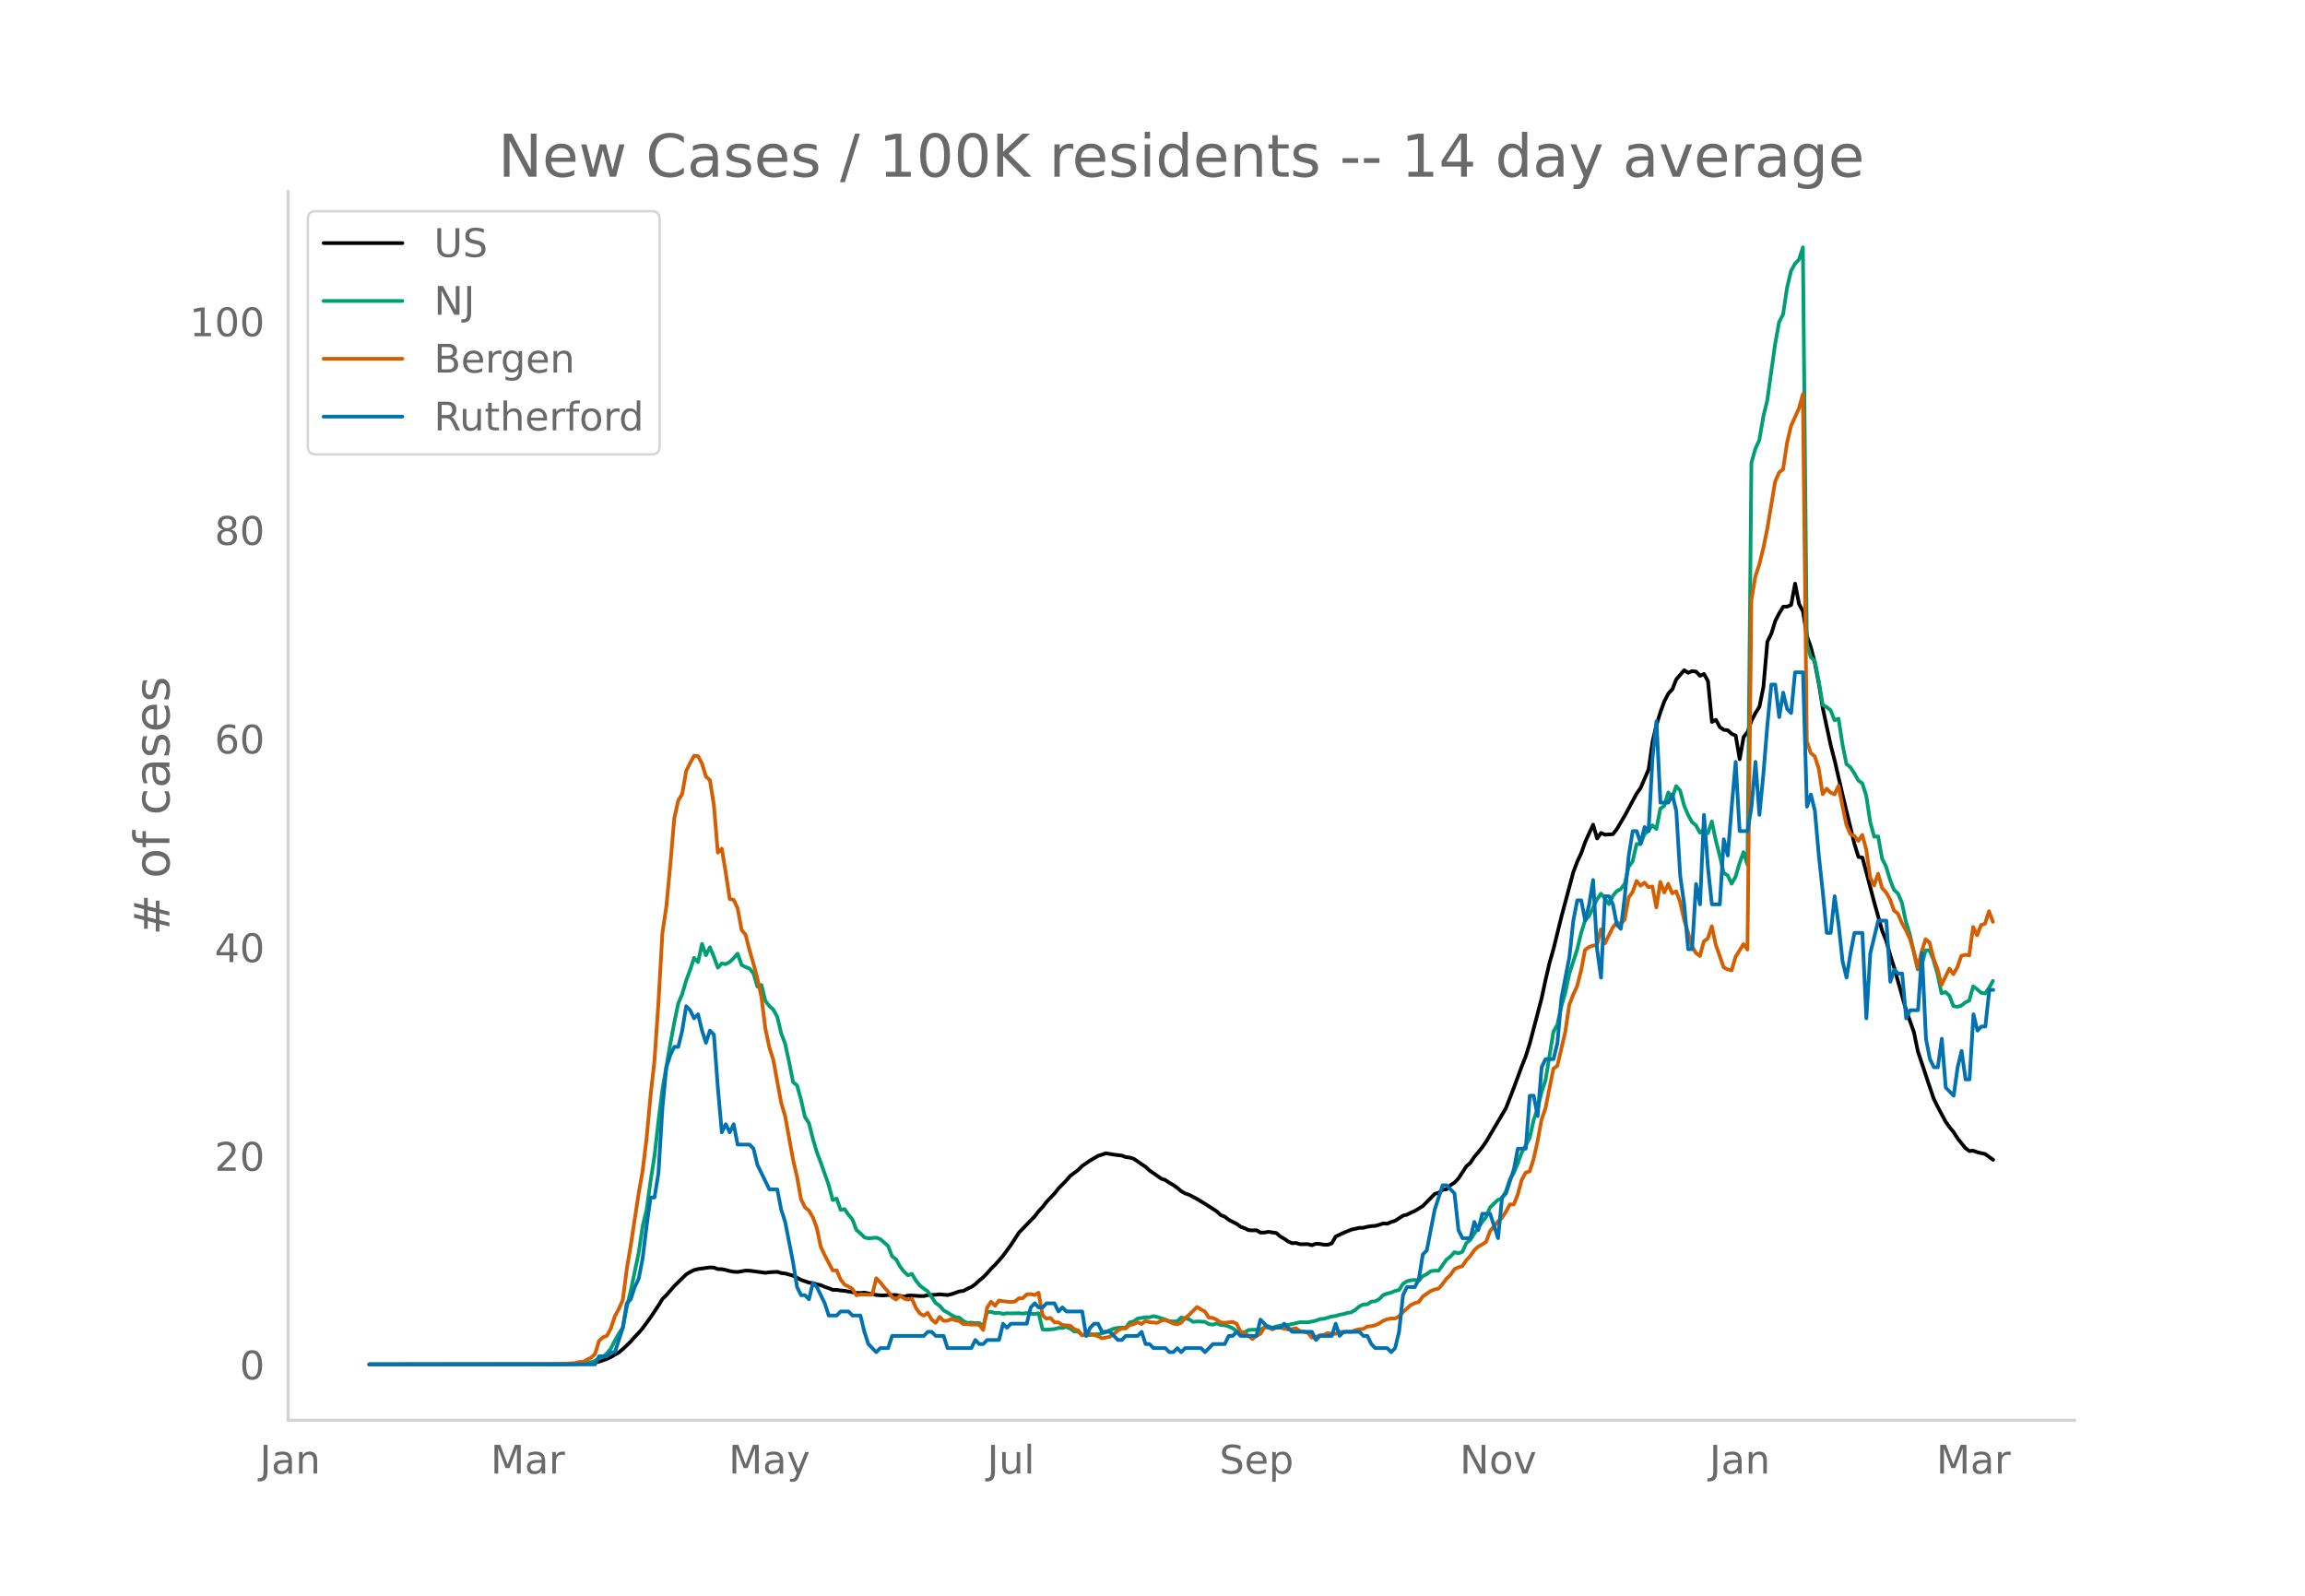 <svg height="864" viewBox="0 0 936 648" width="1248" xmlns="http://www.w3.org/2000/svg" xmlns:xlink="http://www.w3.org/1999/xlink"><defs><style>*{stroke-linecap:butt;stroke-linejoin:round}</style></defs><g id="figure_1"><path d="M0 648h936V0H0z" style="fill:#fff" id="patch_1"/><g id="axes_1"><path d="M117 576.72h725.4V77.76H117z" style="fill:none" id="patch_2"/><path clip-path="url(#p20e53fd3c5)" d="m149.973 554.039 77.204-.064 9.65-.259 3.218-.209 1.608-.222 1.608-.366 3.217-1.1 1.609-.778 3.217-1.88 1.608-1.326 3.217-3.076 1.608-1.88 1.609-1.643 1.608-1.895 3.217-4.388 3.217-4.828 1.608-2.635 1.609-1.574 3.217-3.723 4.825-4.705 1.608-.982 1.609-.795 1.608-.396 4.825-.662 1.609.074 1.608.618 1.609.026 1.608.325 1.608.444 1.609.276 1.608.085 3.217-.55 1.609.038 6.433.862 1.609-.227 3.217-.173 1.608.5 1.608.167 3.217.887 3.217 1.718 3.217 1.105 1.608.217 1.609.499 1.608.313 1.609.713 1.608.536 1.609.657 1.608.012 1.608.252 1.609.133 4.825.847 1.609.026 1.608-.136 4.825.945 1.609.156 1.608.024 1.608-.149 3.217.01 3.217.664 1.609-.452 1.608-.023 3.217.213 1.608.008 1.609-.379 3.217-.15 1.608-.179 3.217.303 1.608-.378 3.217-1.116 1.609-.196 1.608-.877 1.608-.715 1.609-1.13 1.608-1.5 1.609-1.302 1.608-1.657 1.609-1.847 1.608-1.564 3.217-3.665 3.217-4.41 3.217-4.96 6.433-6.66 1.609-2.072 1.608-1.725 1.609-2.093 3.216-3.385 1.609-2.034 3.217-3.28 1.608-1.856 3.217-2.417 1.608-1.614 3.217-2.19 3.217-1.881 3.217-1.047 3.217.55 3.217.374 1.608.621 1.608.17 1.609.518 4.825 3.283 1.609 1.476 4.825 3.356 1.608.528 1.609 1.107 1.608.9 1.609 1.153 1.608 1.372 1.608.886 1.609.561 3.217 1.717 3.217 1.938 4.825 3.118 1.608 1.489 1.609.624 1.608 1.307 3.217 1.605 1.608 1.19 1.609.566 1.608.802 1.609.096 1.608-.075 1.609.974 1.608-.034 1.608-.283 3.217.47 1.609 1.405 1.608.945 1.608 1.105 1.609.696 1.608-.093 1.609.508 3.217-.03 1.608.446 1.608-.629 1.609.1 1.608.297 1.609.04 1.608-.586 1.609-2.745 3.216-1.537 3.217-1.305 3.217-.696 1.609-.043 1.608-.413 1.608-.258 1.609-.102 1.608-.432 1.609-.55 1.608.119 1.609-.688 1.608-.505 3.217-2.088 1.608-.403 1.609-.826 1.608-.69 3.217-1.968 4.825-4.943 1.609-.459 1.608-1.182 1.609-.279 1.608-1.635 1.608-1.034 1.609-1.728 3.217-4.91 1.608-1.377 1.609-2.454 1.608-1.843 1.608-2.031 1.609-2.333 8.042-13.603 3.217-8.302 3.217-8.746 1.608-4.03 1.608-5.144 4.826-18.378 1.608-7.525 1.609-6.898 1.608-5.623 3.217-13.07 4.825-18.109 1.609-4.242 1.608-3.45 1.608-4.544 3.217-7 1.609 5.6 1.608-2.249 1.609.727 3.216-.227 1.609-2.085 3.217-5.456 4.825-8.989 1.608-2.264 3.217-7.47 1.609-11.278 1.608-6.885 1.609-5.188 1.608-4.412 1.608-3.068 1.609-1.725 1.608-4.041 3.217-3.734 1.608 1.084 1.609-.723 1.608.247 1.609 1.68 1.608-.742 1.609 2.92 1.608 16.556 1.608-.869 1.609 2.962 1.608 1.112 1.609.173 1.608 1.477 1.609.681 1.608 9.585 1.608-8.985 1.609-2.03 1.608-4.642 1.609-3.076 1.608-2.579 1.609-7.995 1.608-18.406 1.608-3.251 1.609-5.185 1.608-3.123 1.609-2.637 1.608-.028 1.609-.697 1.608-8.636 1.608 8.272 1.609 2.982 1.608 10.077 1.609 4.606 1.608 6.346 1.609 8.31 1.608 10.038 3.217 15.027 1.608 6.198 3.217 13.99 4.825 19.948 1.609 5.173 1.608.257 4.826 18.285 3.216 11.532 1.609 3.89 1.608 5.8 1.609 5.083 4.825 17.192 3.217 9.112 1.608 7.788 4.825 14.506 1.609 4.751 1.608 3.255 3.217 6.034 1.609 2.275 1.608 1.916 1.608 2.562 3.217 3.995 1.609 1.191 1.608-.12 1.609.608 3.216.73 3.217 2.348h0" style="fill:none;stroke:#000;stroke-linecap:round;stroke-width:1.5" id="line2d_1"/><path clip-path="url(#p20e53fd3c5)" d="m149.973 554.04 82.03-.099 4.825-.235 3.217-.579 1.608-.538 1.608-1.046 1.609-.542 1.608-1.498 1.609-1.963 1.608-3.15 1.609-2.818 1.608-2.449 1.608-8.407 1.609-6.568 3.217-15.373 1.608-10.806 1.609-6.704 1.608-11.582 1.608-10.311 1.609-14.117 1.608-12.907 3.217-18.592 1.609-8.5 1.608-7.814 1.608-3.801 1.609-5.492 1.608-4.306 1.609-4.895 1.608 1.758 1.608-7.426 1.609 4.609 1.608-3.243 1.609 3.934 1.608 4.347 1.609-1.703 1.608.272 1.608-.868 1.609-1.557 1.608-1.82 1.609 4.613 1.608.804 1.609.627 1.608 1.99 1.608 5.354 1.609-.688 1.608 6.47 1.609 2.084 1.608 1.451 1.609 2.91 1.608 6.744 1.608 4.282 1.609 7.43 1.608 8.104 1.609 1.321 1.608 5.778 1.609 7.044 1.608 2.51 1.608 6.371 1.609 5.42 1.608 4.237 3.217 9.13 1.609 6.07 1.608-.613 1.608 4.599 1.609-.304 1.608 2.29 1.609 1.948 1.608 4.245 1.609 1.352 1.608 1.618 1.608.43 3.217-.307 1.609.586 3.216 2.82 1.609 4.197 1.608 1.182 1.609 2.94 1.608 2.081 1.609 1.502 1.608-.586 1.608 2.654 1.609 2.061 1.608 1.27 1.609 1.07 3.217 4.763 1.608 1.1 1.608 1.91 1.609.856 1.608 1.035 1.609.838 1.608.198 1.609 1.42 1.608.747 1.608-.126 1.609.204 1.608-.068 1.609 1.335 1.608-5.75 1.609-.136 1.608.518 1.608-.113 1.609.45 1.608-.245 1.609.054 3.217-.078 1.608.16 1.608-.208 3.217.395 1.609-.32 1.608 6.564 1.609.102 3.216-.245 1.609-.456 1.608.006 1.609-.439 1.608.705 1.609 1.145 1.608.095 1.608 1.363 1.609.099 1.608-.09 1.609-.282 1.608-.037 1.608-.34 4.826-1.953 1.608-.306 1.609-.123 1.608.065 1.608-2.18 1.609-.362 1.608-1.199 3.217-.5h1.609l1.608-.45 1.608.334 3.217 1.042 1.609.65 1.608.134 1.609-.079 1.608-1.54 3.217.72 1.608 1.049 1.609-.164 3.217.14 1.608.933 1.608.239 1.609-.549 1.608.668 1.609.112 1.608.484 1.609.725 1.608 1.19 1.608.722 1.609-.242 1.608-.947 1.609-.126 3.217.04 1.608-.947 1.608-.541 1.609.695 1.608-.555 1.609-.365 1.608.085 3.217-.715 3.217-.736 3.217.03 3.216-.64 1.609-.65 1.608-.13 3.217-.947 1.609-.204 1.608-.508 1.608-.269 1.609-.477 1.608-.252 1.609-1.025 1.608-1.366 1.609-.767 1.608-.068 1.608-1.083 1.609-.153 1.608-.862 1.609-1.656 1.608-.59 1.609-.404 1.608-.692 1.608-.344 1.609-2.5 1.608-1.08 1.609-.389 1.608-.18 1.609.306 1.608-1.812 1.608-.787 1.609-1.216 1.608-.238 1.609.044 3.217-4.53 1.608-1.223 1.608-1.775 1.609.463 1.608-.613 1.609-3.56 1.608-1.288 1.609-2.544 1.608-2.245 1.608-2.49 1.609-1.973 1.608-3.972 3.217-3.055 1.608-.6 1.609-2.847 1.608-4.814 1.609-2.725 1.608-3.802 1.609-4.404 3.216-5.88 1.609-7.256 1.608-4.752 1.609-6.615 1.608-4.84 3.217-19.707 1.608-2.899 1.609-7.501 1.608-5.488 1.609-7.562 3.217-9.988 1.608-6.66 1.608-5.188 1.609-1.696 3.217-6.728 1.608-2.378 1.609 1.877 1.608 2.381 1.608-3.307 1.609-1.976 1.608-.848 1.609-2.082 1.608-6.939 1.609-2.231 1.608-7.024 1.608.061 1.609-4.091 1.608-1.376 1.609-2.204 1.608 1.516 1.609-8.305 1.608-1.073 1.608-5.478 1.609 2.18 1.608-4.762 1.609 1.833 1.608 6.019 1.608 3.86 1.609 2.912 1.608 1.335 1.609 2.974 1.608-1.179 1.609 1.418 1.608-4.804 1.608 7.634 1.609 6.248 1.608 6.997 1.609 1.052 1.608 3.349 1.609-2.865 1.608-5.467 1.608-4.497 1.609 5.127 1.608-163.242 1.609-5.658 1.608-3.553 1.609-9.453 1.608-6.68 3.217-22.953 1.608-8.833 1.609-3.165 1.608-10.764 1.609-6.8 1.608-2.943 1.608-1.662 1.609-4.994 1.608 160.919 1.609 5.576 1.608 1.407 1.609 8.281 1.608 9.61 1.608.896 1.609 1.274 1.608 4.067 1.609-.647 1.608 10.45 1.609 7.993 1.608 1.29 1.608 2.47 1.609 2.889 1.608 1.151 1.609 5.032 1.608 10.655 1.609 5.992 1.608-.095 1.608 8.986 1.609 3.202 1.608 5.39 1.609 4.084 1.608 1.498 1.608 3.714 1.609 7.678 1.608 5.167 3.217 14.274 1.609-1.646 1.608-6.125 1.608.045 1.609 4.026 1.608 5.56 1.609 7.838 1.608-.487 1.609 1.427 1.608 4.265 1.608.276 1.609-.467 1.608-1.288 1.609-.756 1.608-5.78 1.609 1.171 1.608 1.424 1.608.283 1.609-2.221 1.608-2.875h0" style="fill:none;stroke:#009e73;stroke-linecap:round;stroke-width:1.5" id="line2d_2"/><path clip-path="url(#p20e53fd3c5)" d="m149.973 554.04 73.987-.097 4.826-.13 4.825-.325 1.608-.454 1.609-.033 1.608-.94 1.609-.747 1.608-1.558 1.608-5.29 1.609-1.429 1.608-.649 1.609-3.051 1.608-4.9 1.609-2.922 1.608-3.7 1.608-12.496 1.609-9.575 3.217-21.064 1.608-9.218 1.609-13.113 1.608-17.397 1.608-14.313 1.609-23.434 1.608-28.367 1.609-10.776 1.608-16.975 1.609-18.792 1.608-7.238 1.608-2.662 1.609-9.282 1.608-3.278 1.609-2.954 1.608.162 1.608 3.019 1.609 5.29 1.608 1.428 1.609 10.16 1.608 19.279 1.609-1.59 1.608 9.834 1.608 10.58 1.609.358 1.608 3.44 1.609 8.796 1.608 1.915 1.609 6.329 1.608 5.485 1.608 6.07 1.609 7.367 1.608 12.886 1.609 7.595 1.608 5.063 3.217 17.527 1.608 5.42 3.217 17.656 1.609 6.946 1.608 9.088 1.609 3.31 1.608 1.299 1.608 2.726 1.609 4.415 1.608 7.594 1.609 3.408 3.217 6.135 1.608-.033 1.608 3.733 1.609 2.077 1.608.779 1.609.974 1.608 2.596 1.609-.357 3.216.098 1.609-.033 1.608-6.653 1.609 1.622 1.608 2.045 1.608 1.753 1.609 2.207 1.608 1.038 1.609-1.525 1.608 1.071 1.609.487 1.608-.454 1.608 3.765 1.609 2.304 1.608.876 1.609-1.103 1.608 2.694 1.609 1.33 1.608-2.401 1.608 1.558h1.609l1.608-.714 1.609.519 1.608.357 1.609 1.2h1.608l1.608.195 1.609-.032 1.608.097 1.609 2.143 1.608-9.12 1.609-2.37 1.608 1.655 1.608-2.142 1.609.292 3.217.325 1.608-.195 1.609-1.298 1.608-.033 1.608-1.59 1.609-.098 1.608.357 1.609-.908 1.608 9.185 1.609 1.33 1.608-.291 1.608 1.785 1.609.032 1.608 1.039 3.217.324 1.609 1.364 1.608.551 1.608 2.013 1.609-.78 1.608.098 3.217.974 1.608.876 3.217-.65 1.609-1.103 1.608-1.46 1.609-.844 1.608.065 1.608-1.428 1.609-.292 1.608-.844 1.609.746 1.608-1.266 1.609.52 3.216.26 1.609-.877 1.608-.292 3.217 1.46 1.609.325 1.608-.649 1.608-1.883 1.609-1.298 3.217-3.213 1.608 1.006 1.609.844 1.608 2.467 1.608.13 1.609.746 1.608 1.071 1.609.162 3.217-.357 1.608.747 1.608 3.18 1.609.52 3.217 2.5 1.608-1.267 1.609-.844 1.608-2.564 1.608-.227 1.609 1.006 1.608-.746 1.609-.065 1.608.487 1.608.324 1.609-.13 1.608-.357 1.609 1.169 1.608.195 1.609.454 1.608 1.98 1.608-.162 1.609-.78 1.608-.13 1.609-.746 1.608.325 1.609-.033 1.608-.843 1.608.13 1.609-.195 1.608.13 1.609-.715 1.608-.389 1.609-.13 1.608-.974 1.608-.13 1.609-.389 1.608-.714 1.609-1.071 1.608-.617 1.609-.357 1.608.033 1.608-.812 1.609-1.785 3.217-2.888 1.608-.747 1.609-.487 1.608-2.207 3.217-2.207 1.608-.65 1.609-.356 1.608-1.85 1.609-2.175 1.608-1.525 1.608-2.337 1.609-.747 1.608-.486 1.609-2.37 1.608-1.72 1.609-2.37 1.608-1.46 1.608-.876 1.609-1.071 1.608-4.35 3.217-3.96 1.608-1.427 1.609-2.435 1.608-3.018 1.609.032 1.608-4.057 1.609-5.94 1.608-2.953 1.608-.487 1.609-4.998 1.608-7.206 1.609-8.795 1.608-4.642 3.217-16.098 1.608-1.136 3.217-13.795 1.609-10.938 1.608-4.154 1.609-3.538 1.608-6.296 1.608-8.374 1.609-1.136 1.608-.584 1.609-.26 1.608-6.362 1.609 5.745 3.216-6.491 1.609-2.11 1.608.747 1.609-1.883 1.608-8.893 1.609-2.24 1.608-4.511 1.608 1.947 1.609-1.266 1.608 1.818 1.609-.26 1.608 8.504 1.609-10.354 1.608 4.285 1.608-3.506 1.609 3.863 1.608-.844 1.609 4.317 1.608 7.173 1.608 5.193 1.609 5.68 1.608 2.694 1.609 1.233 1.608-5.972 1.609-1.169 1.608-4.966 1.608 7.498 3.217 9.218 1.609.811 1.608.422 1.609-5.485 3.216-5.193 1.609 2.207 1.608-141.902 1.609-9.607 1.608-4.9 1.609-6.525 1.608-7.79 3.217-19.311 1.608-3.7 1.609-1.233 1.608-10.744 1.609-6.88 3.216-7.109 1.609-5.842 1.608 140.928 1.609 4.836 1.608 1.33 1.609 4.934 1.608 10.419 1.608-2.24 1.609 1.59 1.608.747 1.609-3.505 1.608 8.276 1.609 7.66 1.608 3.7 1.608.714 1.609 2.045 1.608-2.434 1.609 5.874 1.608 11.393 1.609 3.278 1.608-4.804 1.608 5.81 1.609 1.72 1.608 2.857 1.609 4.576 1.608 1.233 1.608 3.798 1.609 2.888 1.608 3.408 1.609 5.258 1.608 6.784 1.609-6.719 1.608-5.03 1.608 1.395 1.609 6.427 1.608 4.251 1.609 6.524 3.217-6.653 1.608 2.272 1.608-2.727 1.609-4.674 1.608-.486 1.609.26 1.608-11.555 1.609 3.408 1.608-4.187 1.608-.52 1.609-5.095 1.608 4.316h0" style="fill:none;stroke:#d55e00;stroke-linecap:round;stroke-width:1.5" id="line2d_3"/><path clip-path="url(#p20e53fd3c5)" d="M149.973 554.04h91.68l1.608-3.306h3.217l1.609-1.653h1.608l3.217-9.919 1.608-9.918 1.609-1.653 1.608-4.96 1.609-3.306 1.608-8.265 1.609-13.225 1.608-11.571h1.608l1.609-9.919 1.608-26.45 1.609-16.53 1.608-4.96 1.609-3.305h1.608l1.608-6.613 1.609-9.918 1.608 1.653 1.609 3.306 1.608-1.653 1.608 6.612 1.609 4.96 1.608-4.96 1.609 1.653 1.608 21.49 1.609 18.184 1.608-3.306 1.608 3.306 1.609-3.306 1.608 8.266h4.826l1.608 1.653 1.608 6.612 4.826 9.918h3.217l1.608 8.266 1.608 4.96 3.217 16.53 1.609 9.918 1.608 3.307h1.609l1.608 1.653 1.608-6.613 1.609 1.653 3.217 6.613 1.608 4.959h3.217l1.608-1.653h3.217l1.609 1.653h3.217l1.608 6.612 1.608 4.96 3.217 3.306 1.609-1.653h3.216l1.609-4.96h12.867l1.609-1.653h1.608l1.609 1.653h3.216l1.609 4.96h9.65l1.609-3.306 1.608 1.653h1.609l1.608-1.653h4.825l1.609-6.613 1.608 1.653 1.609-1.653h6.433l1.609-6.612 1.608-1.653 1.609 1.653h1.608l1.609-1.653h3.216l1.609 3.306 1.608-1.653 1.609 1.653h6.433l1.609 9.918 1.608-3.306 1.609-1.653h1.608l1.608 3.306h3.217l3.217 3.307h1.609l1.608-1.654h4.825l1.609-1.653 1.608 4.96h1.609l1.608 1.653h4.825l1.609 1.653h1.608l1.609-1.653 1.608 1.653 1.608-1.653h6.434l1.609 1.653 3.216-3.306h4.826l1.608-3.307h1.609l1.608-1.653 1.608 1.653h6.434l1.609-6.612 3.216 3.306h4.826l1.608-1.653 3.217 3.306h8.042l1.608 3.307 1.609-1.654h4.825l1.609-4.959 1.608 4.96 1.608-1.654h6.434l1.609 1.653h1.608l1.608 3.307 1.609 1.653h4.825l1.609 1.653 1.608-1.653 1.608-6.613 1.609-14.877 1.608-3.307h3.217l1.609-3.306 1.608-9.918 1.608-1.653 3.217-16.531 3.217-9.919h1.609l3.216 3.307 1.609 14.877 1.608 3.306h3.217l1.609-6.612 1.608 3.306 1.608-6.612h3.217l3.217 9.918 1.608-16.53 1.609-1.653 3.217-9.919 1.608-8.265h3.217l1.608-21.49h1.609l1.608 8.265 1.609-19.837 1.608-3.306h3.217l1.608-6.612 1.609-18.184 3.217-16.531 1.608-14.878 1.609-8.265h1.608l1.608 8.265 1.609-6.612 1.608-9.919 1.609 28.103 1.608 11.571 1.609-33.061h1.608l1.608 3.306 1.609 8.265 1.608 1.653 1.609-13.224 1.608-16.531 1.609-9.919h1.608l1.608 4.96 1.609-6.613 1.608 1.653 1.609-29.755 1.608-14.878 1.609 33.062h3.216l1.609-3.306 1.608 6.612 1.609 26.45 1.608 11.57 1.608 18.185h1.609l1.608-26.45 1.609 8.266 1.608-36.368 1.609 21.49 1.608 14.878h3.217l1.608-26.45 1.609 6.613 1.608-19.837 1.609-18.184 1.608 28.102h3.217l1.608-9.918 1.609-18.184 1.608 21.49 1.609-16.53 1.608-19.838 1.608-16.53h1.609l1.608 13.224 1.609-9.918 1.608 6.612 1.609 1.653 1.608-16.53h3.217l1.608 54.55 1.609-4.958 1.608 6.612 1.609 18.184 1.608 14.878 1.608 16.53h1.609l1.608-14.877 1.609 11.571 1.608 14.878 1.609 6.612 1.608-9.918 1.608-8.266h3.217l1.609 34.715 1.608-26.45 3.217-13.224H766l1.608 24.796 1.609-4.959 1.608 1.653h1.608l1.609 18.184 1.608-3.306h3.217l1.609-23.143 1.608 34.714 1.608 8.266 1.609 3.306h1.608l1.609-11.572 1.608 19.837 3.217 3.307 1.608-11.572 1.609-6.612 1.608 11.571h1.609l1.608-26.449 1.609 6.612 1.608-1.653h1.608l1.609-14.877h1.608" style="fill:none;stroke:#0072b2;stroke-linecap:round;stroke-width:1.5" id="line2d_4"/><path d="M117 576.72V77.76" style="fill:none;stroke:#d3d3d3;stroke-linecap:square;stroke-linejoin:miter;stroke-width:1.25" id="patch_3"/><path d="M117 576.72h725.4" style="fill:none;stroke:#d3d3d3;stroke-linecap:square;stroke-linejoin:miter;stroke-width:1.25" id="patch_4"/><g id="matplotlib.axis_1"><g id="xtick_1"><g style="fill:#696969" transform="matrix(.16 0 0 -.16 105.472 598.378)" id="text_1"><defs><path d="M9.813 72.906h9.859V5.078q0-13.187-5-19.14-5-5.954-16.094-5.954h-3.75v8.297h3.078q6.531 0 9.219 3.672Q9.813-4.39 9.813 5.078z" id="DejaVuSans-74"/><path d="M34.281 27.484q-10.89 0-15.093-2.484-4.204-2.484-4.204-8.5 0-4.781 3.157-7.594 3.156-2.797 8.562-2.797 7.485 0 12 5.297 4.516 5.297 4.516 14.078v2zm17.922 3.72V0H43.22v8.297Q40.14 3.328 35.547.953q-4.594-2.375-11.234-2.375-8.391 0-13.36 4.719Q6 8.016 6 15.922q0 9.219 6.172 13.906 6.187 4.688 18.437 4.688h12.61v.89q0 6.203-4.078 9.594-4.078 3.39-11.453 3.39-4.688 0-9.141-1.124-4.438-1.125-8.531-3.375v8.312q4.921 1.906 9.562 2.844 4.64.953 9.031.953 11.875 0 17.735-6.156 5.86-6.14 5.86-18.64z" id="DejaVuSans-97"/><path d="M54.89 33.016V0h-8.984v32.719q0 7.765-3.031 11.61-3.031 3.858-9.078 3.858-7.281 0-11.484-4.64-4.204-4.625-4.204-12.64V0H9.08v54.688h9.03v-8.5q3.235 4.937 7.594 7.374Q30.078 56 35.797 56q9.422 0 14.25-5.828 4.844-5.828 4.844-17.156z" id="DejaVuSans-110"/></defs><use xlink:href="#DejaVuSans-74"/><use x="29.492" xlink:href="#DejaVuSans-97"/><use x="90.771" xlink:href="#DejaVuSans-110"/></g></g><g id="xtick_2"><g style="fill:#696969" transform="matrix(.16 0 0 -.16 199.216 598.378)" id="text_2"><defs><path d="M9.813 72.906h14.703l18.593-49.61 18.703 49.61h14.704V0H66.89v64.016l-18.797-50h-9.907l-18.796 50V0H9.813z" id="DejaVuSans-77"/><path d="M41.11 46.297q-1.516.875-3.297 1.281Q36.03 48 33.89 48q-7.625 0-11.703-4.953-4.079-4.953-4.079-14.234V0H9.08v54.688h9.03v-8.5q2.844 4.984 7.375 7.39Q30.031 56 36.531 56q.922 0 2.047-.125 1.125-.11 2.484-.36z" id="DejaVuSans-114"/></defs><use xlink:href="#DejaVuSans-77"/><use x="86.279" xlink:href="#DejaVuSans-97"/><use x="147.559" xlink:href="#DejaVuSans-114"/></g></g><g id="xtick_3"><g style="fill:#696969" transform="matrix(.16 0 0 -.16 295.884 598.378)" id="text_3"><defs><path d="M32.172-5.078q-3.797-9.766-7.422-12.735-3.61-2.984-9.656-2.984H7.906v7.516h5.282q3.703 0 5.75 1.765Q21-9.766 23.483-3.219l1.61 4.094-22.11 53.813H12.5l17.094-42.766 17.093 42.766h9.516z" id="DejaVuSans-121"/></defs><use xlink:href="#DejaVuSans-77"/><use x="86.279" xlink:href="#DejaVuSans-97"/><use x="147.559" xlink:href="#DejaVuSans-121"/></g></g><g id="xtick_4"><g style="fill:#696969" transform="matrix(.16 0 0 -.16 400.885 598.378)" id="text_4"><defs><path d="M8.5 21.578v33.11h8.984V21.922q0-7.766 3.016-11.656 3.031-3.875 9.094-3.875 7.265 0 11.484 4.64 4.234 4.64 4.234 12.656v31h8.985V0h-8.984v8.406Q42.047 3.422 37.718 1q-4.313-2.422-10.032-2.422-9.421 0-14.312 5.86Q8.5 10.296 8.5 21.578zM31.11 56z" id="DejaVuSans-117"/><path d="M9.422 75.984h8.984V0H9.422z" id="DejaVuSans-108"/></defs><use xlink:href="#DejaVuSans-74"/><use x="29.492" xlink:href="#DejaVuSans-117"/><use x="92.871" xlink:href="#DejaVuSans-108"/></g></g><g id="xtick_5"><g style="fill:#696969" transform="matrix(.16 0 0 -.16 495.18 598.378)" id="text_5"><defs><path d="M53.516 70.516V60.89q-5.61 2.687-10.594 4-4.984 1.328-9.625 1.328-8.047 0-12.422-3.125t-4.375-8.89q0-4.845 2.906-7.313 2.907-2.453 11.016-3.97l5.953-1.218q11.031-2.11 16.281-7.406 5.25-5.297 5.25-14.172 0-10.61-7.11-16.078-7.093-5.469-20.812-5.469-5.172 0-11.015 1.172Q13.14.922 6.89 3.219v10.156q6-3.36 11.765-5.078 5.766-1.703 11.328-1.703 8.438 0 13.032 3.312 4.593 3.328 4.593 9.485 0 5.359-3.297 8.39-3.296 3.032-10.812 4.547L27.484 33.5q-11.03 2.188-15.968 6.875-4.922 4.688-4.922 13.047 0 9.672 6.812 15.234 6.813 5.563 18.766 5.563 5.14 0 10.453-.938 5.328-.922 10.89-2.765z" id="DejaVuSans-83"/><path d="M56.203 29.594v-4.39H14.891q.593-9.282 5.593-14.142 5-4.859 13.938-4.859 5.172 0 10.031 1.266 4.86 1.265 9.656 3.812v-8.5Q49.266.734 44.187-.344 39.11-1.422 33.892-1.422q-13.094 0-20.735 7.61-7.64 7.625-7.64 20.625 0 13.421 7.25 21.296Q20.016 56 32.328 56q11.031 0 17.453-7.11 6.422-7.093 6.422-19.296zm-8.984 2.64q-.094 7.36-4.125 11.75-4.032 4.407-10.672 4.407-7.516 0-12.031-4.25-4.516-4.25-5.203-11.97z" id="DejaVuSans-101"/><path d="M18.11 8.203v-29H9.077v75.484h9.031v-8.296q2.844 4.875 7.157 7.234Q29.594 56 35.594 56q9.968 0 16.187-7.906 6.235-7.907 6.235-20.797T51.78 6.484q-6.218-7.906-16.187-7.906-6 0-10.328 2.375-4.313 2.375-7.157 7.25zm30.578 19.094q0 9.906-4.079 15.547-4.078 5.64-11.203 5.64-7.14 0-11.218-5.64-4.079-5.64-4.079-15.547 0-9.906 4.078-15.547 4.079-5.64 11.22-5.64 7.124 0 11.202 5.64t4.078 15.547z" id="DejaVuSans-112"/></defs><use xlink:href="#DejaVuSans-83"/><use x="63.477" xlink:href="#DejaVuSans-101"/><use x="125" xlink:href="#DejaVuSans-112"/></g></g><g id="xtick_6"><g style="fill:#696969" transform="matrix(.16 0 0 -.16 592.76 598.378)" id="text_6"><defs><path d="M9.813 72.906h13.28l32.329-60.984v60.984h9.562V0h-13.28L19.39 60.984V0H9.813z" id="DejaVuSans-78"/><path d="M30.61 48.39q-7.22 0-11.422-5.64-4.204-5.64-4.204-15.453 0-9.813 4.172-15.453 4.188-5.64 11.453-5.64 7.188 0 11.375 5.655 4.203 5.672 4.203 15.438 0 9.719-4.203 15.406-4.187 5.688-11.375 5.688zm0 7.61q11.718 0 18.406-7.625 6.703-7.61 6.703-21.078 0-13.422-6.703-21.078-6.688-7.64-18.407-7.64-11.765 0-18.437 7.64-6.656 7.656-6.656 21.078 0 13.469 6.656 21.078Q18.844 56 30.609 56z" id="DejaVuSans-111"/><path d="M2.984 54.688H12.5L29.594 8.797l17.093 45.89h9.516L35.687 0H23.485z" id="DejaVuSans-118"/></defs><use xlink:href="#DejaVuSans-78"/><use x="74.805" xlink:href="#DejaVuSans-111"/><use x="135.986" xlink:href="#DejaVuSans-118"/></g></g><g id="xtick_7"><g style="fill:#696969" transform="matrix(.16 0 0 -.16 694.156 598.378)" id="text_7"><use xlink:href="#DejaVuSans-74"/><use x="29.492" xlink:href="#DejaVuSans-97"/><use x="90.771" xlink:href="#DejaVuSans-110"/></g></g><g id="xtick_8"><g style="fill:#696969" transform="matrix(.16 0 0 -.16 786.291 598.378)" id="text_8"><use xlink:href="#DejaVuSans-77"/><use x="86.279" xlink:href="#DejaVuSans-97"/><use x="147.559" xlink:href="#DejaVuSans-114"/></g></g></g><g id="matplotlib.axis_2"><g id="ytick_1"><g style="fill:#696969" transform="matrix(.16 0 0 -.16 97.32 560.119)" id="text_9"><defs><path d="M31.781 66.406q-7.61 0-11.453-7.5Q16.5 51.422 16.5 36.375q0-14.984 3.828-22.484 3.844-7.5 11.453-7.5 7.672 0 11.5 7.5 3.844 7.5 3.844 22.484 0 15.047-3.844 22.531-3.828 7.5-11.5 7.5zm0 7.813q12.266 0 18.735-9.703 6.468-9.688 6.468-28.141 0-18.406-6.468-28.11-6.47-9.687-18.735-9.687-12.25 0-18.718 9.688-6.47 9.703-6.47 28.109 0 18.453 6.47 28.14Q19.53 74.22 31.78 74.22z" id="DejaVuSans-48"/></defs><use xlink:href="#DejaVuSans-48"/></g></g><g id="ytick_2"><g style="fill:#696969" transform="matrix(.16 0 0 -.16 87.14 475.401)" id="text_10"><defs><path d="M19.188 8.297h34.421V0H7.33v8.297q5.609 5.812 15.296 15.594 9.703 9.797 12.188 12.64 4.734 5.313 6.609 9 1.89 3.688 1.89 7.25 0 5.813-4.078 9.469-4.078 3.672-10.625 3.672-4.64 0-9.797-1.61-5.14-1.609-11-4.89v9.969Q13.767 71.78 18.938 73q5.188 1.219 9.485 1.219 11.328 0 18.062-5.672 6.735-5.656 6.735-15.125 0-4.5-1.688-8.531-1.672-4.016-6.125-9.485-1.218-1.422-7.765-8.187-6.532-6.766-18.453-18.922z" id="DejaVuSans-50"/></defs><use xlink:href="#DejaVuSans-50"/><use x="63.623" xlink:href="#DejaVuSans-48"/></g></g><g id="ytick_3"><g style="fill:#696969" transform="matrix(.16 0 0 -.16 87.14 390.683)" id="text_11"><defs><path d="M37.797 64.313 12.89 25.39h24.906zm-2.594 8.593H47.61V25.391h10.407v-8.203H47.609V0h-9.812v17.188H4.89v9.515z" id="DejaVuSans-52"/></defs><use xlink:href="#DejaVuSans-52"/><use x="63.623" xlink:href="#DejaVuSans-48"/></g></g><g id="ytick_4"><g style="fill:#696969" transform="matrix(.16 0 0 -.16 87.14 305.965)" id="text_12"><defs><path d="M33.016 40.375q-6.641 0-10.532-4.547-3.875-4.531-3.875-12.437 0-7.86 3.875-12.438 3.891-4.562 10.532-4.562 6.64 0 10.515 4.562 3.875 4.578 3.875 12.438 0 7.906-3.875 12.437-3.875 4.547-10.515 4.547zm19.578 30.922v-8.984q-3.719 1.75-7.5 2.671-3.782.938-7.5.938-9.766 0-14.922-6.594-5.14-6.594-5.875-19.922 2.875 4.25 7.219 6.516 4.359 2.266 9.578 2.266 10.984 0 17.36-6.672 6.374-6.657 6.374-18.125 0-11.235-6.64-18.032-6.641-6.78-17.672-6.78-12.657 0-19.344 9.687-6.688 9.703-6.688 28.109 0 17.281 8.204 27.563 8.203 10.28 22.015 10.28 3.719 0 7.5-.734t7.89-2.187z" id="DejaVuSans-54"/></defs><use xlink:href="#DejaVuSans-54"/><use x="63.623" xlink:href="#DejaVuSans-48"/></g></g><g id="ytick_5"><g style="fill:#696969" transform="matrix(.16 0 0 -.16 87.14 221.248)" id="text_13"><defs><path d="M31.781 34.625q-7.031 0-11.062-3.766-4.016-3.765-4.016-10.343 0-6.594 4.016-10.36Q24.75 6.391 31.78 6.391q7.032 0 11.078 3.78 4.063 3.798 4.063 10.345 0 6.578-4.031 10.343-4.016 3.766-11.11 3.766zm-9.86 4.188q-6.343 1.562-9.89 5.906Q8.5 49.079 8.5 55.329q0 8.733 6.219 13.812 6.234 5.078 17.062 5.078 10.89 0 17.094-5.078 6.203-5.079 6.203-13.813 0-6.25-3.547-10.61-3.531-4.343-9.828-5.906 7.125-1.656 11.094-6.5 3.984-4.828 3.984-11.796 0-10.61-6.468-16.282-6.47-5.656-18.532-5.656-12.047 0-18.531 5.656-6.469 5.672-6.469 16.282 0 6.968 4 11.797 4.016 4.843 11.14 6.5zM18.314 54.39q0-5.657 3.53-8.828 3.548-3.172 9.938-3.172 6.36 0 9.938 3.172 3.593 3.171 3.593 8.828 0 5.672-3.593 8.843-3.578 3.172-9.938 3.172-6.39 0-9.937-3.172-3.532-3.172-3.532-8.843z" id="DejaVuSans-56"/></defs><use xlink:href="#DejaVuSans-56"/><use x="63.623" xlink:href="#DejaVuSans-48"/></g></g><g id="ytick_6"><g style="fill:#696969" transform="matrix(.16 0 0 -.16 76.96 136.53)" id="text_14"><defs><path d="M12.406 8.297h16.11v55.625l-17.532-3.516v8.985l17.438 3.515h9.86V8.296H54.39V0H12.406z" id="DejaVuSans-49"/></defs><use xlink:href="#DejaVuSans-49"/><use x="63.623" xlink:href="#DejaVuSans-48"/><use x="127.246" xlink:href="#DejaVuSans-48"/></g></g><g style="fill:#696969" transform="matrix(0 -.2 -.2 0 68.8 379.813)" id="text_15"><defs><path d="M51.125 44H36.922l-4.11-16.313h14.313zm-7.328 27.781-5.078-20.265h14.265L58.11 71.78h7.813L60.89 51.516h15.234V44h-17.14l-4-16.313h15.53V20.22H53.079L48 0h-7.813l5.032 20.219H30.906L25.875 0h-7.86l5.079 20.219H7.719v7.468h17.187L29 44H13.281v7.516h17.625l4.985 20.265z" id="DejaVuSans-35"/><path d="M37.11 75.984V68.5h-8.594q-4.828 0-6.72-1.953-1.874-1.953-1.874-7.031v-4.828h14.797v-6.985H19.922V0H10.89v47.703H2.297v6.984h8.594V58.5q0 9.125 4.25 13.297 4.25 4.187 13.468 4.187z" id="DejaVuSans-102"/><path d="M48.781 52.594v-8.407q-3.812 2.11-7.64 3.157-3.828 1.047-7.735 1.047-8.75 0-13.593-5.547-4.829-5.532-4.829-15.547 0-10.016 4.829-15.563 4.843-5.53 13.593-5.53 3.907 0 7.735 1.046 3.828 1.047 7.64 3.156V2.094Q45.016.344 40.984-.531q-4.015-.89-8.562-.89-12.36 0-19.64 7.765-7.266 7.765-7.266 20.953 0 13.375 7.343 21.031Q20.22 56 33.016 56q4.14 0 8.093-.86 3.953-.843 7.672-2.546z" id="DejaVuSans-99"/><path d="M44.281 53.078v-8.5q-3.797 1.953-7.906 2.922-4.094.984-8.5.984-6.688 0-10.031-2.047-3.344-2.046-3.344-6.156 0-3.125 2.39-4.906 2.391-1.781 9.626-3.39l3.078-.688q9.562-2.047 13.593-5.781 4.032-3.735 4.032-10.422 0-7.625-6.032-12.078-6.03-4.438-16.578-4.438-4.39 0-9.156.86Q10.688.296 5.422 2v9.281q4.984-2.594 9.812-3.89 4.829-1.282 9.579-1.282 6.343 0 9.75 2.172 3.421 2.172 3.421 6.125 0 3.656-2.468 5.61-2.453 1.953-10.813 3.765l-3.125.735q-8.344 1.75-12.062 5.39-3.704 3.64-3.704 9.985 0 7.718 5.47 11.906Q16.75 56 26.811 56q4.97 0 9.36-.734 4.406-.72 8.11-2.188z" id="DejaVuSans-115"/></defs><use xlink:href="#DejaVuSans-35"/><use x="83.789" xlink:href="#DejaVuSans-32"/><use x="115.576" xlink:href="#DejaVuSans-111"/><use x="176.758" xlink:href="#DejaVuSans-102"/><use x="211.963" xlink:href="#DejaVuSans-32"/><use x="243.75" xlink:href="#DejaVuSans-99"/><use x="298.73" xlink:href="#DejaVuSans-97"/><use x="360.01" xlink:href="#DejaVuSans-115"/><use x="412.109" xlink:href="#DejaVuSans-101"/><use x="473.633" xlink:href="#DejaVuSans-115"/></g></g><g style="fill:#696969" transform="matrix(.24 0 0 -.24 202.252 71.76)" id="text_16"><defs><path d="M4.203 54.688h8.985l11.234-42.672 11.172 42.672h10.593l11.235-42.672 11.187 42.672h8.985L63.28 0H52.688L40.922 44.828 29.109 0H18.5z" id="DejaVuSans-119"/><path d="M64.406 67.281v-10.39q-4.984 4.64-10.625 6.922-5.64 2.296-11.984 2.296-12.5 0-19.14-7.64-6.641-7.64-6.641-22.094 0-14.406 6.64-22.047 6.64-7.64 19.14-7.64 6.345 0 11.985 2.296 5.64 2.297 10.625 6.938V5.609Q59.234 2.094 53.437.33q-5.78-1.75-12.218-1.75-16.563 0-26.094 10.124-9.516 10.14-9.516 27.672 0 17.578 9.516 27.703 9.531 10.14 26.094 10.14 6.531 0 12.312-1.734 5.797-1.734 10.875-5.203z" id="DejaVuSans-67"/><path d="M25.39 72.906h8.297L8.297-9.28H0z" id="DejaVuSans-47"/><path d="M9.813 72.906h9.859V42.094L52.39 72.906h12.703L28.906 38.922 67.672 0H54.688L19.672 35.11V0h-9.86z" id="DejaVuSans-75"/><path d="M9.422 54.688h8.984V0H9.422zm0 21.296h8.984v-11.39H9.422z" id="DejaVuSans-105"/><path d="M45.406 46.39v29.594h8.985V0h-8.985v8.203Q42.578 3.328 38.25.953q-4.313-2.375-10.375-2.375-9.906 0-16.14 7.906-6.22 7.922-6.22 20.813 0 12.89 6.22 20.797Q17.968 56 27.874 56q6.063 0 10.375-2.375 4.328-2.36 7.156-7.234zm-30.61-19.093q0-9.906 4.079-15.547 4.078-5.64 11.203-5.64 7.125 0 11.219 5.64 4.11 5.64 4.11 15.547 0 9.906-4.11 15.547-4.094 5.64-11.219 5.64-7.125 0-11.203-5.64-4.078-5.64-4.078-15.547z" id="DejaVuSans-100"/><path d="M18.313 70.219V54.688h18.5v-6.985h-18.5V18.016q0-6.688 1.828-8.594 1.828-1.906 7.453-1.906h9.218V0h-9.218q-10.407 0-14.36 3.875-3.953 3.89-3.953 14.14v29.688H2.687v6.984h6.594V70.22z" id="DejaVuSans-116"/><path d="M4.89 31.39h26.313v-8H4.891z" id="DejaVuSans-45"/><path d="M45.406 27.984q0 9.766-4.031 15.125-4.016 5.375-11.297 5.375-7.219 0-11.25-5.375-4.031-5.359-4.031-15.125 0-9.718 4.031-15.093t11.25-5.375q7.281 0 11.297 5.375 4.031 5.375 4.031 15.093zm8.985-21.203q0-13.953-6.203-20.765Q42-20.797 29.203-20.797q-4.734 0-8.937.703-4.203.703-8.157 2.172v8.735q3.954-2.141 7.813-3.157 3.86-1.031 7.86-1.031 8.843 0 13.234 4.61 4.39 4.609 4.39 13.937v4.453q-2.781-4.844-7.125-7.234Q33.938 0 27.875 0 17.828 0 11.672 7.656q-6.156 7.672-6.156 20.328 0 12.688 6.156 20.344Q17.828 56 27.875 56q6.063 0 10.406-2.39 4.344-2.391 7.125-7.22v8.297h8.985z" id="DejaVuSans-103"/></defs><use xlink:href="#DejaVuSans-78"/><use x="74.805" xlink:href="#DejaVuSans-101"/><use x="136.328" xlink:href="#DejaVuSans-119"/><use x="218.115" xlink:href="#DejaVuSans-32"/><use x="249.902" xlink:href="#DejaVuSans-67"/><use x="319.727" xlink:href="#DejaVuSans-97"/><use x="381.006" xlink:href="#DejaVuSans-115"/><use x="433.105" xlink:href="#DejaVuSans-101"/><use x="494.629" xlink:href="#DejaVuSans-115"/><use x="546.729" xlink:href="#DejaVuSans-32"/><use x="578.516" xlink:href="#DejaVuSans-47"/><use x="612.207" xlink:href="#DejaVuSans-32"/><use x="643.994" xlink:href="#DejaVuSans-49"/><use x="707.617" xlink:href="#DejaVuSans-48"/><use x="771.24" xlink:href="#DejaVuSans-48"/><use x="834.863" xlink:href="#DejaVuSans-75"/><use x="900.439" xlink:href="#DejaVuSans-32"/><use x="932.227" xlink:href="#DejaVuSans-114"/><use x="971.09" xlink:href="#DejaVuSans-101"/><use x="1032.613" xlink:href="#DejaVuSans-115"/><use x="1084.713" xlink:href="#DejaVuSans-105"/><use x="1112.496" xlink:href="#DejaVuSans-100"/><use x="1175.973" xlink:href="#DejaVuSans-101"/><use x="1237.496" xlink:href="#DejaVuSans-110"/><use x="1300.875" xlink:href="#DejaVuSans-116"/><use x="1340.084" xlink:href="#DejaVuSans-115"/><use x="1392.184" xlink:href="#DejaVuSans-32"/><use x="1423.971" xlink:href="#DejaVuSans-45"/><use x="1460.055" xlink:href="#DejaVuSans-45"/><use x="1496.139" xlink:href="#DejaVuSans-32"/><use x="1527.926" xlink:href="#DejaVuSans-49"/><use x="1591.549" xlink:href="#DejaVuSans-52"/><use x="1655.172" xlink:href="#DejaVuSans-32"/><use x="1686.959" xlink:href="#DejaVuSans-100"/><use x="1750.436" xlink:href="#DejaVuSans-97"/><use x="1811.715" xlink:href="#DejaVuSans-121"/><use x="1870.895" xlink:href="#DejaVuSans-32"/><use x="1902.682" xlink:href="#DejaVuSans-97"/><use x="1963.961" xlink:href="#DejaVuSans-118"/><use x="2023.141" xlink:href="#DejaVuSans-101"/><use x="2084.664" xlink:href="#DejaVuSans-114"/><use x="2125.777" xlink:href="#DejaVuSans-97"/><use x="2187.057" xlink:href="#DejaVuSans-103"/><use x="2250.533" xlink:href="#DejaVuSans-101"/></g><g id="legend_1"><path d="M128.2 184.5h136.45q3.2 0 3.2-3.2V88.96q0-3.2-3.2-3.2H128.2q-3.2 0-3.2 3.2v92.34q0 3.2 3.2 3.2z" style="fill:none;opacity:.8;stroke:#ccc;stroke-linejoin:miter" id="patch_5"/><path d="M131.4 98.718h32" style="fill:none;stroke:#000;stroke-linecap:round;stroke-width:1.5" id="line2d_5"/><g style="fill:#696969" transform="matrix(.16 0 0 -.16 176.2 104.317)" id="text_17"><defs><path d="M8.688 72.906h9.921V28.61q0-11.718 4.235-16.875 4.25-5.14 13.781-5.14 9.469 0 13.719 5.14 4.25 5.157 4.25 16.875v44.297H64.5V27.391q0-14.25-7.063-21.532-7.046-7.28-20.812-7.28-13.828 0-20.89 7.28-7.047 7.282-7.047 21.532z" id="DejaVuSans-85"/></defs><use xlink:href="#DejaVuSans-85"/><use x="73.193" xlink:href="#DejaVuSans-83"/></g><path d="M131.4 122.203h32" style="fill:none;stroke:#009e73;stroke-linecap:round;stroke-width:1.5" id="line2d_7"/><g style="fill:#696969" transform="matrix(.16 0 0 -.16 176.2 127.802)" id="text_18"><use xlink:href="#DejaVuSans-78"/><use x="74.805" xlink:href="#DejaVuSans-74"/></g><path d="M131.4 145.688h32" style="fill:none;stroke:#d55e00;stroke-linecap:round;stroke-width:1.5" id="line2d_9"/><g style="fill:#696969" transform="matrix(.16 0 0 -.16 176.2 151.287)" id="text_19"><defs><path d="M19.672 34.813V8.108H35.5q7.953 0 11.781 3.297 3.844 3.297 3.844 10.078 0 6.844-3.844 10.078-3.828 3.25-11.781 3.25zm0 29.984V42.828h14.61q7.218 0 10.75 2.703 3.546 2.719 3.546 8.282 0 5.515-3.547 8.25-3.531 2.734-10.75 2.734zm-9.86 8.11h25.204q11.28 0 17.375-4.688Q58.5 63.53 58.5 54.89q0-6.703-3.125-10.657-3.125-3.953-9.188-4.922 7.282-1.562 11.313-6.53 4.031-4.954 4.031-12.376 0-9.765-6.64-15.093Q48.25 0 35.984 0H9.812z" id="DejaVuSans-66"/></defs><use xlink:href="#DejaVuSans-66"/><use x="68.604" xlink:href="#DejaVuSans-101"/><use x="130.127" xlink:href="#DejaVuSans-114"/><use x="169.49" xlink:href="#DejaVuSans-103"/><use x="232.967" xlink:href="#DejaVuSans-101"/><use x="294.49" xlink:href="#DejaVuSans-110"/></g><path d="M131.4 169.173h32" style="fill:none;stroke:#0072b2;stroke-linecap:round;stroke-width:1.5" id="line2d_11"/><g style="fill:#696969" transform="matrix(.16 0 0 -.16 176.2 174.773)" id="text_20"><defs><path d="M44.39 34.188q3.172-1.079 6.172-4.594 3-3.516 6.032-9.672L66.609 0H56l-9.313 18.703q-3.624 7.328-7.015 9.719-3.39 2.39-9.25 2.39h-10.75V0h-9.86v72.906h22.266q12.5 0 18.656-5.234 6.157-5.219 6.157-15.766 0-6.89-3.203-11.437-3.204-4.532-9.297-6.282zM19.673 64.797V38.922h12.406q7.125 0 10.766 3.297 3.64 3.297 3.64 9.687 0 6.39-3.64 9.64-3.64 3.25-10.766 3.25z" id="DejaVuSans-82"/><path d="M54.89 33.016V0h-8.984v32.719q0 7.765-3.031 11.61-3.031 3.858-9.078 3.858-7.281 0-11.484-4.64-4.204-4.625-4.204-12.64V0H9.08v75.984h9.03V46.188q3.235 4.937 7.594 7.374Q30.078 56 35.797 56q9.422 0 14.25-5.828 4.844-5.828 4.844-17.156z" id="DejaVuSans-104"/></defs><use xlink:href="#DejaVuSans-82"/><use x="64.982" xlink:href="#DejaVuSans-117"/><use x="128.361" xlink:href="#DejaVuSans-116"/><use x="167.57" xlink:href="#DejaVuSans-104"/><use x="230.949" xlink:href="#DejaVuSans-101"/><use x="292.473" xlink:href="#DejaVuSans-114"/><use x="333.586" xlink:href="#DejaVuSans-102"/><use x="368.791" xlink:href="#DejaVuSans-111"/><use x="429.973" xlink:href="#DejaVuSans-114"/><use x="469.336" xlink:href="#DejaVuSans-100"/></g></g></g></g><defs><clipPath id="p20e53fd3c5"><path d="M117 77.76h725.4v498.96H117z"/></clipPath></defs></svg>